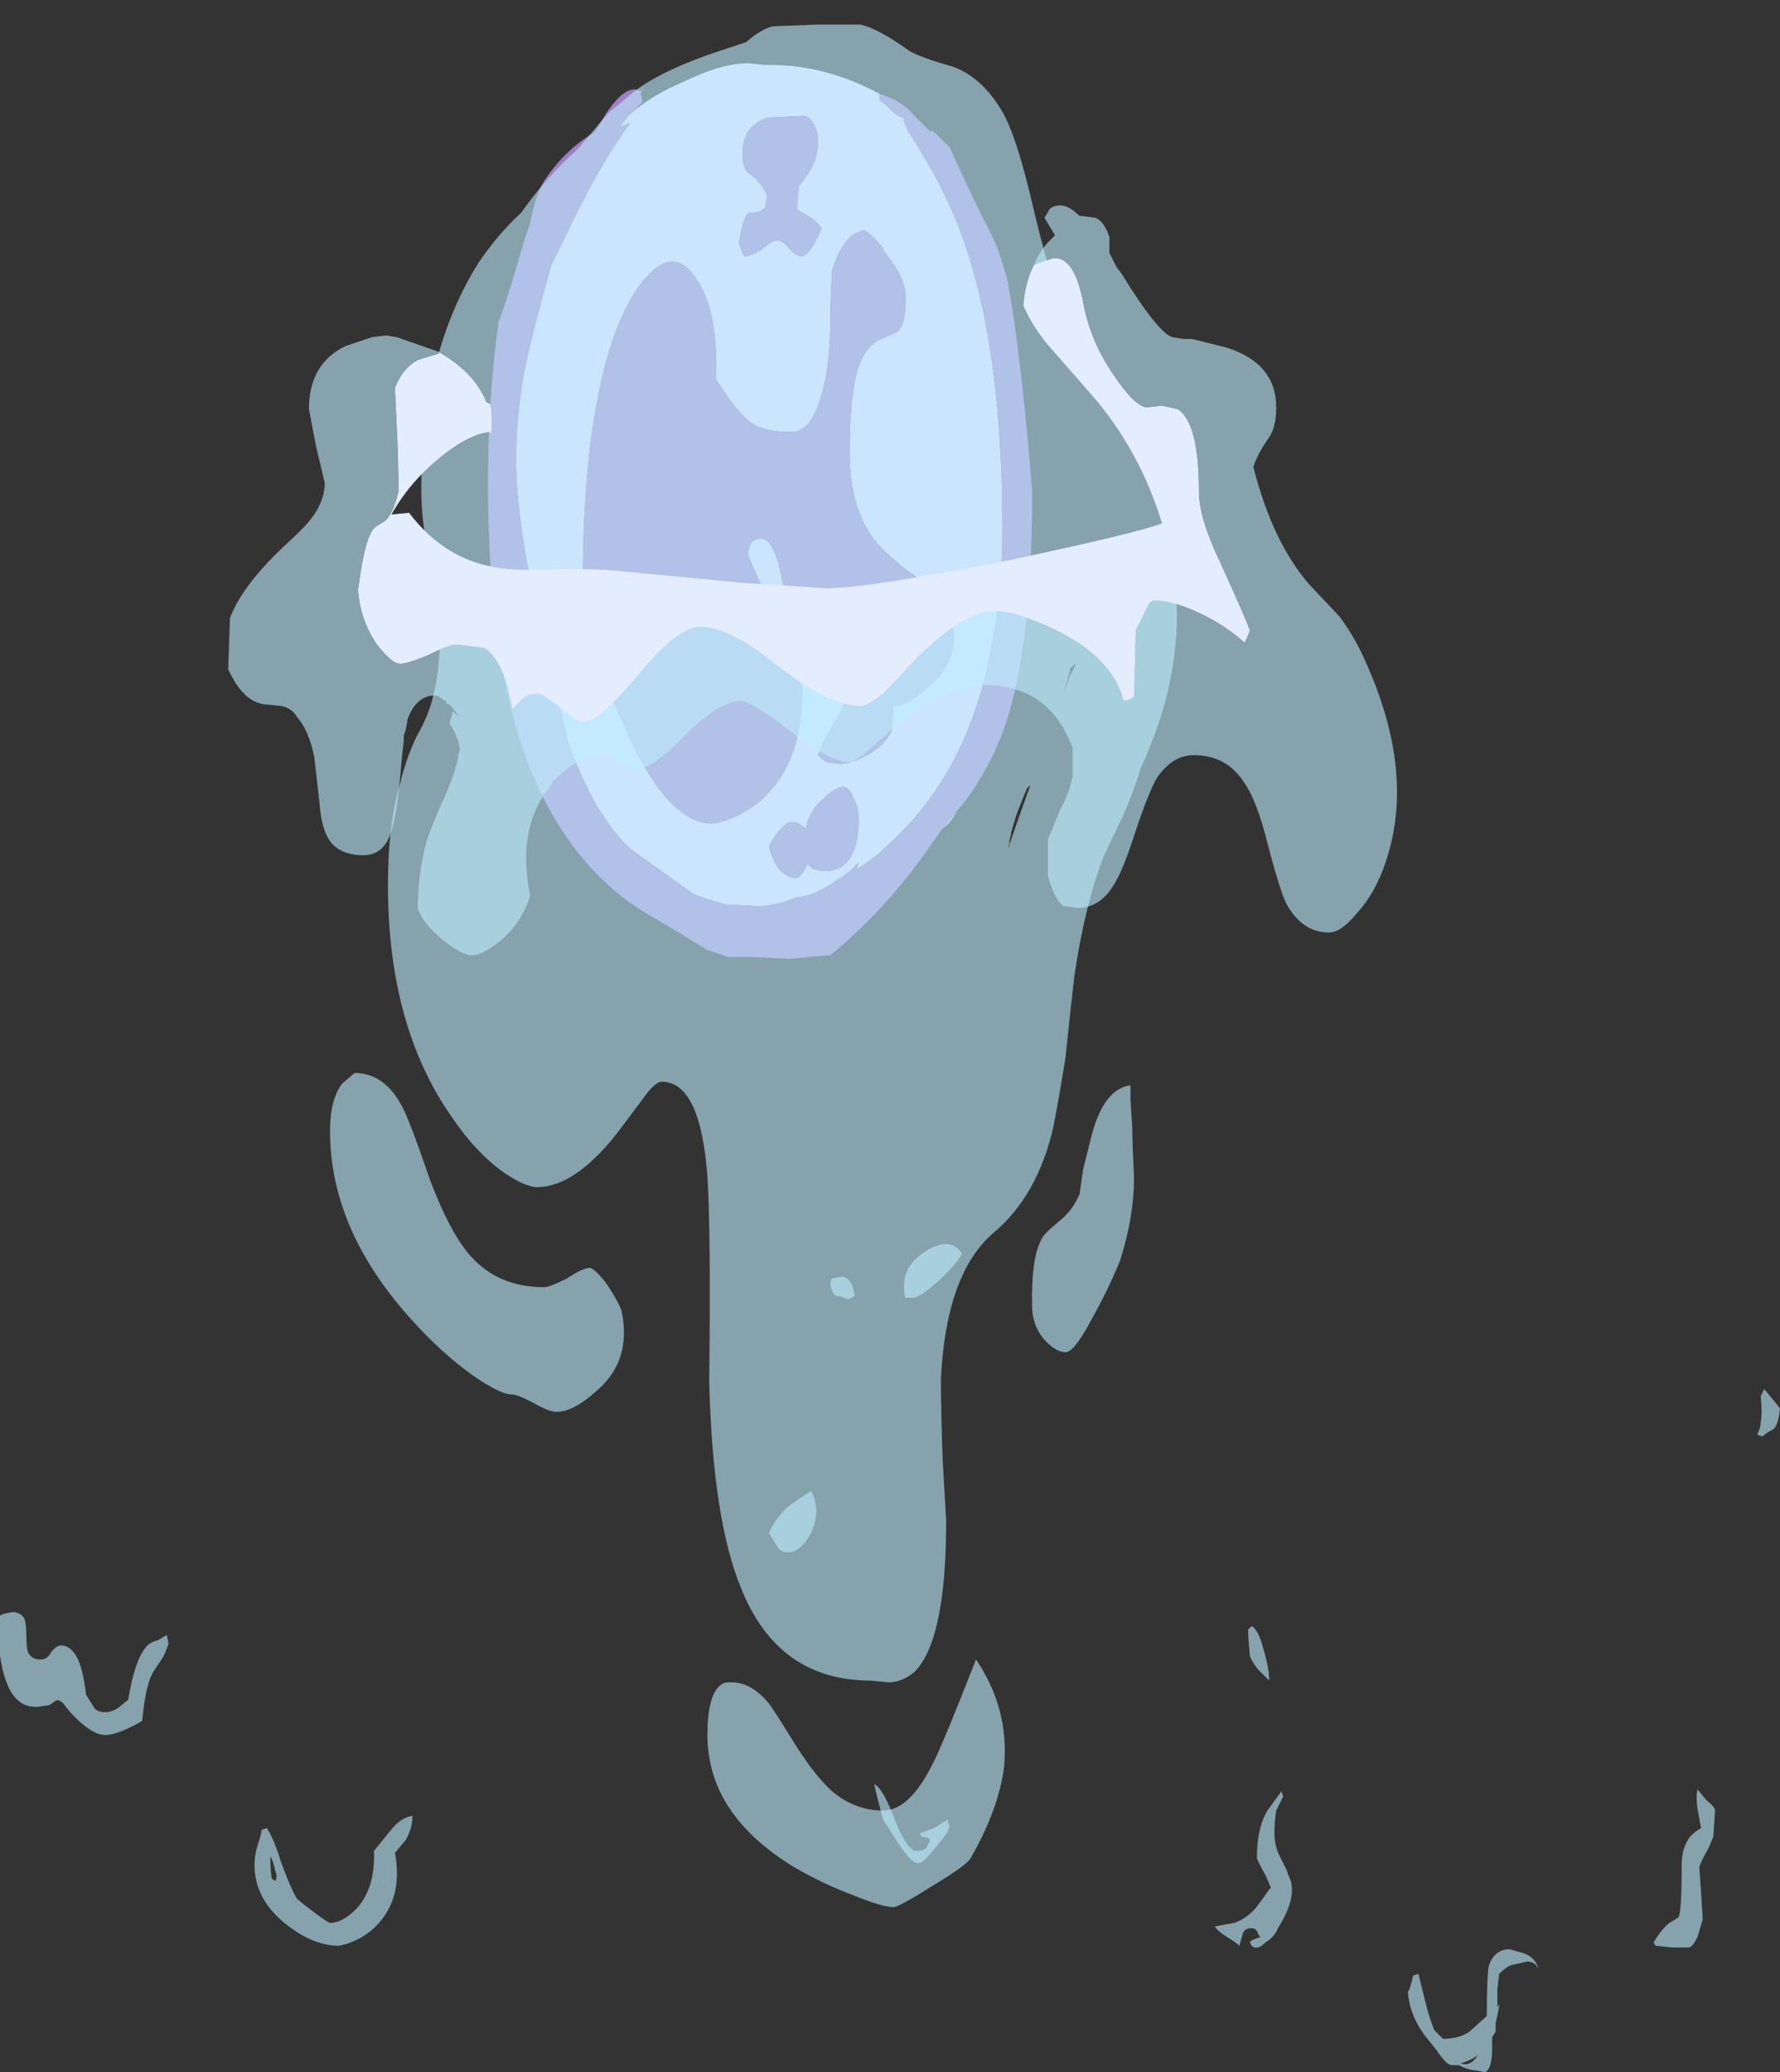 <?xml version="1.0" encoding="UTF-8" standalone="no"?>
<svg xmlns:ffdec="https://www.free-decompiler.com/flash" xmlns:xlink="http://www.w3.org/1999/xlink" ffdec:objectType="frame" height="413.0px" width="354.9px" xmlns="http://www.w3.org/2000/svg">
  <rect width="100%" height="100%" fill="#333333" stroke="none"/>
  <g transform="matrix(1.0, 0.0, 0.0, 1.0, 151.55, 117.6)">
    <use ffdec:characterId="3847" height="58.3" transform="matrix(7.0, 0.0, 0.0, 7.0, -151.55, -112.7)" width="50.7" xlink:href="#shape0"/>
  </g>
  <defs>
    <g id="shape0" transform="matrix(1.0, 0.0, 0.0, 1.0, 22.7, 23.4)">
      <path d="M4.1 -0.45 L4.55 -1.0 Q4.4 -0.7 4.2 -0.55 L4.1 -0.45" fill="#bec7d8" fill-rule="evenodd" stroke="none"/>
      <path d="M2.45 -21.4 L2.35 -21.4 2.35 -21.25 Q2.45 -21.2 2.7 -20.95 2.9 -20.75 3.05 -20.75 L3.05 -20.65 3.15 -20.4 3.55 -19.75 Q4.1 -18.85 4.5 -17.9 5.85 -14.65 5.85 -9.1 5.85 -7.0 5.45 -5.25 L5.35 -4.8 Q4.6 -1.85 2.6 -0.05 2.2 0.35 1.7 0.65 L1.75 0.45 Q1.5 0.75 1.15 0.95 0.55 1.4 0.0 1.45 -0.65 1.7 -1.1 1.7 L-2.05 1.65 -2.7 1.45 -2.95 1.35 Q-3.45 1.0 -4.7 0.1 -4.95 -0.1 -5.3 -0.55 L-5.7 -1.15 Q-6.2 -2.05 -6.55 -3.05 L-6.55 -3.15 -7.3 -6.1 Q-8.0 -9.3 -8.0 -11.0 -8.0 -12.15 -7.8 -13.35 -7.6 -14.4 -7.0 -16.55 L-6.65 -17.25 Q-5.7 -19.3 -4.75 -20.6 L-5.0 -20.5 -5.0 -20.55 -4.8 -20.8 -4.7 -20.9 Q-4.15 -21.35 -3.5 -21.65 L-2.95 -21.9 Q-2.05 -22.3 -1.4 -22.3 L-0.9 -22.25 -0.75 -22.25 Q0.85 -22.25 2.4 -21.4 L2.45 -21.4 M0.5 -20.5 Q0.4 -20.8 0.15 -20.8 L-0.85 -20.75 Q-1.55 -20.5 -1.55 -19.75 -1.55 -19.25 -1.35 -19.15 -1.05 -18.95 -0.85 -18.55 L-0.9 -18.2 Q-1.1 -18.0 -1.35 -18.05 -1.55 -17.95 -1.65 -17.15 L-1.55 -16.9 -1.5 -16.8 Q-1.3 -16.8 -1.0 -17.0 -0.7 -17.25 -0.55 -17.25 -0.4 -17.25 -0.2 -17.0 0.0 -16.8 0.15 -16.8 0.2 -16.8 0.3 -16.9 0.5 -17.1 0.7 -17.6 0.6 -17.75 0.4 -17.9 0.05 -18.1 0.0 -18.15 L0.05 -18.8 Q0.35 -19.15 0.5 -19.5 0.6 -19.75 0.6 -20.1 0.6 -20.35 0.5 -20.5 M1.65 -17.45 Q1.25 -17.2 1.0 -16.4 0.95 -15.5 0.95 -14.95 0.95 -13.75 0.7 -12.85 0.4 -11.8 -0.15 -11.8 -0.85 -11.8 -1.2 -12.0 -1.65 -12.25 -2.3 -13.3 -2.25 -15.2 -2.8 -16.05 -3.15 -16.65 -3.55 -16.65 -3.9 -16.65 -4.3 -16.2 -4.75 -15.7 -5.15 -14.7 -6.1 -12.15 -6.1 -7.45 -6.1 -7.0 -5.8 -5.9 -5.5 -4.7 -5.0 -3.6 -3.75 -0.65 -2.4 -0.65 -1.75 -0.75 -1.1 -1.25 0.15 -2.3 0.15 -4.4 0.15 -5.2 -0.6 -6.6 -1.35 -8.1 -1.4 -8.35 -1.35 -8.6 -1.25 -8.7 -0.9 -8.9 -0.7 -8.5 -0.55 -8.25 -0.4 -7.5 -0.15 -6.65 -0.05 -6.35 0.2 -5.8 0.55 -5.8 0.65 -5.8 0.8 -5.95 1.0 -6.15 1.2 -6.5 L1.5 -5.9 Q1.5 -5.45 1.5 -4.9 1.5 -4.3 1.2 -3.75 0.75 -3.05 0.6 -2.6 0.75 -2.45 0.85 -2.4 L1.25 -2.35 Q1.5 -2.35 1.9 -2.55 2.45 -2.8 2.7 -3.3 L2.75 -4.0 Q2.9 -3.95 3.3 -4.2 3.75 -4.5 4.1 -4.9 4.95 -6.1 3.85 -7.35 3.65 -7.5 3.15 -7.85 2.65 -8.25 2.4 -8.5 1.5 -9.45 1.5 -11.2 1.5 -12.85 1.75 -13.65 1.95 -14.2 2.3 -14.4 L2.85 -14.65 Q3.1 -14.85 3.1 -15.6 3.1 -16.05 2.8 -16.5 L2.45 -17.0 2.45 -17.05 Q2.05 -17.5 1.9 -17.55 L1.65 -17.45 M1.3 -1.7 Q1.05 -1.65 0.8 -1.4 0.35 -1.05 0.25 -0.5 0.05 -0.7 -0.15 -0.7 -0.25 -0.7 -0.35 -0.6 -0.6 -0.4 -0.8 0.0 -0.65 0.55 -0.4 0.75 -0.2 0.9 -0.05 0.9 0.1 0.9 0.25 0.6 L0.3 0.5 0.4 0.6 Q0.55 0.7 0.8 0.7 1.65 0.7 1.75 -0.5 1.8 -0.95 1.65 -1.3 1.5 -1.7 1.3 -1.7" fill="#dfdafe" fill-rule="evenodd" stroke="none"/>
      <path d="M-4.7 -20.9 L-4.8 -20.8 -5.0 -20.55 -5.0 -20.5 -4.75 -20.6 Q-5.7 -19.3 -6.65 -17.25 L-7.0 -16.55 Q-7.6 -14.4 -7.8 -13.35 -8.0 -12.15 -8.0 -11.0 -8.0 -9.3 -7.3 -6.1 L-6.55 -3.15 -6.55 -3.05 Q-6.2 -2.05 -5.7 -1.15 L-5.3 -0.55 Q-4.95 -0.1 -4.7 0.1 -3.45 1.0 -2.95 1.35 L-2.7 1.45 -2.05 1.65 -1.1 1.7 Q-0.65 1.7 0.0 1.45 0.55 1.4 1.15 0.95 1.5 0.75 1.75 0.45 L1.7 0.65 Q2.2 0.35 2.6 -0.05 4.6 -1.85 5.35 -4.8 L5.45 -5.25 Q5.85 -7.0 5.85 -9.1 5.85 -14.65 4.5 -17.9 4.1 -18.85 3.55 -19.75 L3.15 -20.4 3.05 -20.65 3.05 -20.75 Q2.9 -20.75 2.7 -20.95 2.45 -21.2 2.35 -21.25 L2.35 -21.4 2.45 -21.4 2.8 -21.25 Q3.15 -21.05 3.3 -20.85 3.5 -20.65 3.8 -20.35 L3.85 -20.4 4.35 -19.9 Q5.15 -18.15 5.45 -17.6 5.75 -17.05 6.0 -16.1 6.4 -13.9 6.7 -10.1 6.7 -5.35 5.8 -3.1 5.45 -2.2 4.8 -1.3 L4.55 -1.0 4.1 -0.45 3.5 0.4 Q2.35 1.95 0.95 3.1 L0.85 3.1 -0.2 3.2 -1.25 3.15 -1.95 3.15 -2.55 2.95 -3.7 2.25 Q-4.5 1.8 -4.9 1.5 -6.9 -0.05 -7.85 -2.9 -8.8 -5.8 -8.8 -10.35 -8.8 -12.8 -8.5 -14.95 L-8.45 -15.05 -8.2 -15.8 -7.75 -17.3 -7.6 -17.75 Q-7.45 -18.55 -7.2 -18.95 -6.7 -19.7 -6.05 -20.15 L-5.75 -20.35 -5.45 -20.85 Q-4.85 -21.75 -4.45 -21.5 L-4.35 -21.65 -4.45 -21.45 -4.4 -21.2 -4.7 -20.9 M0.5 -20.5 Q0.6 -20.35 0.6 -20.1 0.6 -19.75 0.5 -19.5 0.35 -19.15 0.05 -18.8 L0.0 -18.15 Q0.05 -18.1 0.4 -17.9 0.6 -17.75 0.7 -17.6 0.5 -17.1 0.3 -16.9 0.2 -16.8 0.15 -16.8 0.0 -16.8 -0.2 -17.0 -0.4 -17.25 -0.55 -17.25 -0.7 -17.25 -1.0 -17.0 -1.3 -16.8 -1.5 -16.8 L-1.55 -16.9 -1.65 -17.15 Q-1.55 -17.95 -1.35 -18.05 -1.1 -18.0 -0.9 -18.2 L-0.85 -18.55 Q-1.05 -18.95 -1.35 -19.15 -1.55 -19.25 -1.55 -19.75 -1.55 -20.5 -0.85 -20.75 L0.15 -20.8 Q0.4 -20.8 0.5 -20.5 M1.65 -17.45 L1.9 -17.55 Q2.05 -17.5 2.45 -17.05 L2.45 -17.0 2.8 -16.5 Q3.1 -16.05 3.1 -15.6 3.1 -14.85 2.85 -14.65 L2.3 -14.4 Q1.95 -14.2 1.75 -13.65 1.5 -12.85 1.5 -11.2 1.5 -9.45 2.4 -8.5 2.65 -8.25 3.15 -7.85 3.65 -7.5 3.85 -7.35 4.95 -6.1 4.1 -4.9 3.75 -4.5 3.3 -4.2 2.9 -3.95 2.75 -4.0 L2.7 -3.3 Q2.45 -2.8 1.9 -2.55 1.5 -2.35 1.25 -2.35 L0.85 -2.4 Q0.75 -2.45 0.6 -2.6 0.75 -3.05 1.2 -3.75 1.5 -4.3 1.5 -4.9 1.5 -5.45 1.5 -5.9 L1.2 -6.5 Q1.0 -6.15 0.8 -5.95 0.65 -5.8 0.55 -5.8 0.2 -5.8 -0.05 -6.35 -0.15 -6.65 -0.4 -7.5 -0.55 -8.25 -0.7 -8.5 -0.9 -8.9 -1.25 -8.7 -1.35 -8.6 -1.4 -8.35 -1.35 -8.1 -0.6 -6.6 0.15 -5.2 0.15 -4.4 0.15 -2.3 -1.1 -1.25 -1.75 -0.75 -2.4 -0.65 -3.75 -0.65 -5.0 -3.6 -5.5 -4.7 -5.8 -5.9 -6.1 -7.0 -6.1 -7.45 -6.1 -12.15 -5.15 -14.7 -4.75 -15.7 -4.3 -16.2 -3.9 -16.65 -3.55 -16.65 -3.15 -16.65 -2.8 -16.05 -2.25 -15.2 -2.3 -13.3 -1.65 -12.25 -1.2 -12.0 -0.85 -11.8 -0.15 -11.8 0.4 -11.8 0.7 -12.85 0.95 -13.75 0.95 -14.95 0.95 -15.5 1.0 -16.4 1.25 -17.2 1.65 -17.45 M1.3 -1.7 Q1.5 -1.7 1.65 -1.3 1.8 -0.95 1.75 -0.5 1.65 0.7 0.8 0.7 0.55 0.7 0.4 0.6 L0.3 0.5 0.25 0.6 Q0.1 0.9 -0.05 0.9 -0.2 0.9 -0.4 0.75 -0.65 0.55 -0.8 0.0 -0.6 -0.4 -0.35 -0.6 -0.25 -0.7 -0.15 -0.7 0.05 -0.7 0.25 -0.5 0.35 -1.05 0.8 -1.4 1.05 -1.65 1.3 -1.7" fill="#9e7fc6" fill-rule="evenodd" stroke="none"/>
      <path d="M1.8 -23.4 Q2.3 -23.3 3.2 -22.65 3.55 -22.45 4.45 -22.2 5.25 -21.9 5.8 -21.0 6.25 -20.3 6.75 -18.1 7.35 -15.6 7.85 -14.55 8.1 -14.0 9.05 -12.2 9.9 -10.6 10.15 -9.95 11.65 -6.25 9.8 -2.25 9.6 -1.6 9.3 -0.9 L8.75 0.25 Q8.2 1.65 7.9 3.7 7.8 4.55 7.65 6.0 7.45 7.25 7.3 8.0 6.85 9.95 5.6 11.0 4.25 12.15 4.1 15.15 4.1 16.1 4.15 17.45 L4.25 19.2 Q4.25 22.6 3.35 23.5 3.0 23.8 2.6 23.8 L2.1 23.75 Q-0.55 23.75 -1.6 21.1 -2.4 19.15 -2.5 15.25 -2.45 11.0 -2.55 9.4 -2.75 6.7 -3.85 6.7 -4.05 6.7 -4.4 7.2 L-5.15 8.2 Q-6.35 9.7 -7.4 9.7 -7.75 9.7 -8.4 9.25 -9.15 8.7 -9.8 7.75 -11.65 5.15 -11.65 1.1 -11.65 -0.65 -11.3 -1.8 -11.15 -2.45 -10.85 -3.1 -10.45 -3.8 -10.35 -4.35 -10.1 -5.25 -10.15 -7.6 -10.3 -7.75 -10.5 -8.4 -10.7 -9.25 -10.7 -10.15 -10.7 -14.05 -9.05 -16.65 -8.5 -17.45 -7.85 -18.05 -7.15 -19.05 -6.25 -19.85 L-5.4 -20.85 -5.35 -20.9 -4.75 -21.4 Q-4.05 -22.0 -2.5 -22.55 L-1.45 -22.9 Q-1.05 -23.25 -0.7 -23.35 L0.6 -23.4 Q1.65 -23.4 1.8 -23.4 M6.25 -0.9 L6.1 -0.4 6.1 -0.35 6.05 -0.15 6.05 -0.1 6.0 0.1 Q6.2 -0.5 6.65 -1.75 L6.55 -1.65 Q6.4 -1.3 6.25 -0.9 M7.8 -5.1 L7.6 -4.35 7.75 -4.8 7.95 -5.2 7.8 -5.1 M9.6 -7.8 L9.6 -7.4 9.7 -7.4 9.6 -7.8 M9.5 7.2 L9.55 8.0 Q9.55 8.4 9.6 9.45 9.6 10.55 9.2 11.8 8.85 12.65 8.4 13.45 7.9 14.4 7.65 14.4 7.4 14.4 7.1 14.1 6.75 13.75 6.7 13.2 6.65 11.45 7.1 11.0 7.25 10.85 7.55 10.6 7.85 10.35 8.05 9.9 L8.15 9.2 Q8.3 8.6 8.4 8.2 8.75 6.9 9.5 6.8 L9.5 7.2 M1.7 29.9 Q0.75 29.55 -0.1 29.05 -2.55 27.55 -2.55 25.3 -2.55 24.2 -2.2 23.9 -2.1 23.8 -1.95 23.8 L-1.85 23.8 Q-1.3 23.8 -0.8 24.4 -0.65 24.6 0.0 25.65 0.55 26.5 1.0 26.9 1.65 27.45 2.45 27.45 3.2 27.45 3.85 26.15 4.1 25.7 5.1 23.15 6.05 24.55 5.9 26.2 5.75 27.4 4.95 28.8 4.85 29.0 3.85 29.6 2.9 30.2 2.75 30.2 2.45 30.2 1.7 29.9 M-7.5 15.85 Q-7.95 15.6 -8.15 15.6 -8.45 15.6 -9.25 15.05 -10.15 14.4 -11.0 13.45 -13.3 10.9 -13.3 8.1 -13.3 7.2 -12.95 6.75 L-12.6 6.45 Q-11.75 6.45 -11.25 7.4 -11.05 7.75 -10.45 9.5 -9.9 10.95 -9.35 11.6 -8.55 12.55 -7.2 12.55 -7.05 12.55 -6.55 12.3 -6.1 12.0 -5.9 12.0 -5.8 12.0 -5.5 12.35 -5.2 12.75 -5.0 13.2 -4.7 14.6 -5.65 15.45 -6.35 16.1 -6.85 16.1 -7.05 16.1 -7.5 15.85" fill="#beecfe" fill-opacity="0.6" fill-rule="evenodd" stroke="none"/>
      <path d="M-10.25 -14.1 L-10.0 -13.95 Q-9.15 -13.4 -8.85 -12.65 L-8.75 -12.6 Q-8.7 -12.55 -8.7 -12.2 L-8.7 -11.8 Q-8.75 -11.75 -8.75 -11.8 -9.35 -11.75 -10.2 -11.05 -11.05 -10.35 -11.55 -9.45 L-11.05 -9.5 Q-9.95 -8.05 -8.25 -7.9 -7.75 -7.85 -6.7 -7.9 -5.65 -7.9 -5.15 -7.85 L-1.5 -7.5 0.85 -7.35 Q2.0 -7.35 6.05 -8.15 9.8 -8.95 10.4 -9.2 9.75 -11.3 8.4 -12.85 L7.35 -14.05 Q6.75 -14.7 6.45 -15.4 6.5 -16.05 6.75 -16.55 L6.85 -16.6 7.3 -16.75 Q7.9 -16.8 8.15 -15.5 8.35 -14.4 9.0 -13.45 9.6 -12.55 9.95 -12.5 L10.4 -12.55 10.85 -12.45 Q11.45 -12.05 11.45 -10.1 11.45 -9.35 12.05 -8.1 12.8 -6.45 12.9 -6.15 12.85 -6.0 12.8 -5.9 L12.75 -5.8 Q12.2 -6.3 11.45 -6.65 10.7 -7.0 10.2 -7.0 10.05 -7.0 10.0 -6.85 L9.65 -6.15 9.6 -4.25 Q9.45 -4.15 9.3 -4.15 9.0 -5.35 7.4 -6.15 6.25 -6.7 5.65 -6.7 4.75 -6.7 3.4 -5.35 2.75 -4.65 2.5 -4.4 2.05 -4.0 1.8 -4.0 0.95 -4.0 -0.5 -5.1 -1.9 -6.25 -2.75 -6.25 -3.4 -6.25 -4.5 -4.9 -5.1 -4.2 -5.35 -4.0 -5.75 -3.55 -6.15 -3.55 -6.25 -3.55 -6.75 -3.95 -7.25 -4.35 -7.35 -4.35 -7.6 -4.35 -7.75 -4.25 -7.85 -4.2 -8.1 -3.9 -8.35 -5.3 -8.9 -5.65 L-9.7 -5.75 Q-9.9 -5.75 -10.5 -5.45 -11.1 -5.2 -11.3 -5.2 -11.55 -5.2 -12.0 -5.8 -12.45 -6.5 -12.5 -7.3 -12.3 -8.9 -12.0 -9.1 -11.75 -9.25 -11.7 -9.3 -11.5 -9.5 -11.35 -10.1 -11.35 -11.05 -11.4 -11.95 L-11.45 -13.05 Q-11.25 -13.6 -10.8 -13.85 L-10.15 -14.05 -10.25 -14.1" fill="#e4edfe" fill-rule="evenodd" stroke="none"/>
      <path d="M6.75 -16.55 Q6.9 -16.95 7.2 -17.25 L7.35 -17.4 7.05 -17.9 7.2 -18.15 Q7.3 -18.25 7.5 -18.25 7.75 -18.25 8.05 -17.95 L8.1 -17.95 8.5 -17.9 Q8.75 -17.8 8.9 -17.35 L8.9 -16.9 9.1 -16.5 9.25 -16.3 Q10.3 -14.6 10.7 -14.5 L11.0 -14.45 11.25 -14.45 12.25 -14.2 Q13.65 -13.75 13.65 -12.5 13.65 -11.95 13.45 -11.65 13.1 -11.15 13.0 -10.8 13.55 -8.65 14.6 -7.45 L15.45 -6.55 Q15.9 -5.95 16.2 -5.25 17.6 -2.15 16.8 0.35 16.5 1.3 15.95 1.9 15.5 2.45 15.15 2.45 14.4 2.45 13.95 1.65 13.75 1.25 13.4 -0.1 13.1 -1.3 12.75 -1.8 12.25 -2.6 11.3 -2.6 10.7 -2.6 10.25 -1.95 10.0 -1.5 9.65 -0.45 9.3 0.65 9.05 1.05 8.65 1.75 8.0 1.75 L7.6 1.7 Q7.35 1.55 7.15 0.85 L7.15 -0.2 Q7.25 -0.45 7.5 -1.05 7.75 -1.5 7.85 -2.0 L7.85 -2.8 Q7.2 -4.6 5.3 -4.6 L4.45 -4.4 Q3.7 -4.15 2.9 -3.5 L2.05 -2.75 Q1.65 -2.4 1.5 -2.4 0.95 -2.4 -0.15 -3.25 -1.3 -4.15 -1.65 -4.15 L-1.85 -4.1 Q-2.4 -3.95 -3.15 -3.2 -4.1 -2.2 -4.6 -2.2 L-4.65 -2.2 Q-4.8 -2.25 -5.1 -2.45 -5.4 -2.65 -5.55 -2.65 -5.7 -2.65 -6.1 -2.5 -6.55 -2.25 -6.95 -1.85 L-7.0 -1.75 Q-8.0 -0.55 -7.6 1.4 -7.8 2.1 -8.4 2.65 -8.95 3.1 -9.25 3.1 -9.55 3.1 -10.1 2.65 -10.7 2.15 -10.8 1.75 -10.8 0.8 -10.55 -0.15 -10.4 -0.6 -10.0 -1.5 -9.7 -2.2 -9.65 -2.55 L-9.65 -2.6 -9.6 -2.75 Q-9.65 -3.15 -9.9 -3.5 L-9.8 -3.85 -9.75 -3.8 -9.6 -3.7 -9.7 -3.8 -9.9 -4.05 -9.95 -4.05 -10.0 -4.1 -10.0 -4.15 -10.05 -4.15 Q-10.2 -4.3 -10.3 -4.3 -10.85 -4.3 -11.1 -3.6 L-11.1 -3.55 -11.15 -3.3 -11.2 -3.15 -11.2 -3.0 Q-11.25 -2.6 -11.3 -2.0 -11.4 -0.9 -11.55 -0.45 -11.75 0.25 -12.35 0.25 -13.0 0.25 -13.3 -0.15 -13.55 -0.5 -13.6 -1.25 L-13.75 -2.55 Q-13.9 -3.3 -14.25 -3.7 -14.4 -3.95 -14.7 -4.0 L-15.2 -4.05 Q-15.8 -4.15 -16.2 -5.05 L-16.15 -6.5 Q-15.8 -7.45 -14.5 -8.65 -13.95 -9.15 -13.75 -9.45 -13.45 -9.9 -13.45 -10.35 L-13.7 -11.4 -13.9 -12.45 Q-13.9 -13.75 -12.85 -14.25 L-12.1 -14.5 -11.7 -14.55 -11.4 -14.5 -10.25 -14.1 -10.15 -14.05 -10.8 -13.85 Q-11.25 -13.6 -11.45 -13.05 L-11.4 -11.95 Q-11.35 -11.05 -11.35 -10.1 -11.5 -9.5 -11.7 -9.3 -11.75 -9.25 -12.0 -9.1 -12.3 -8.9 -12.5 -7.3 -12.45 -6.5 -12.0 -5.8 -11.55 -5.2 -11.3 -5.2 -11.1 -5.2 -10.5 -5.45 -9.9 -5.75 -9.7 -5.75 L-8.9 -5.65 Q-8.35 -5.3 -8.1 -3.9 -7.85 -4.2 -7.75 -4.25 -7.6 -4.35 -7.35 -4.35 -7.25 -4.35 -6.75 -3.95 -6.25 -3.55 -6.15 -3.55 -5.75 -3.55 -5.35 -4.0 -5.1 -4.2 -4.5 -4.9 -3.4 -6.25 -2.75 -6.25 -1.9 -6.25 -0.5 -5.1 0.95 -4.0 1.8 -4.0 2.05 -4.0 2.5 -4.4 2.75 -4.65 3.4 -5.35 4.75 -6.7 5.65 -6.7 6.25 -6.7 7.4 -6.15 9.0 -5.35 9.3 -4.15 9.45 -4.15 9.6 -4.25 L9.65 -6.15 10.0 -6.85 Q10.05 -7.0 10.2 -7.0 10.7 -7.0 11.45 -6.65 12.2 -6.3 12.75 -5.8 L12.8 -5.9 Q12.85 -6.0 12.9 -6.15 12.8 -6.45 12.05 -8.1 11.45 -9.35 11.45 -10.1 11.45 -12.05 10.85 -12.45 L10.4 -12.55 9.95 -12.5 Q9.6 -12.55 9.0 -13.45 8.35 -14.4 8.15 -15.5 7.9 -16.8 7.3 -16.75 L6.85 -16.6 6.75 -16.55 M27.55 15.45 L27.8 15.75 28.0 16.0 Q27.95 16.5 27.8 16.6 27.6 16.7 27.5 16.8 L27.35 16.75 Q27.45 16.55 27.45 16.4 27.5 16.1 27.45 15.65 L27.55 15.45 M17.55 32.15 L17.7 32.1 17.95 33.1 Q18.05 33.45 18.15 33.7 L18.4 33.95 Q18.85 33.95 19.15 33.75 L19.65 33.3 Q19.65 32.2 19.7 31.9 19.85 31.4 20.3 31.4 L20.65 31.5 Q21.0 31.6 21.1 31.9 21.1 31.95 21.05 31.85 20.95 31.75 20.8 31.75 L20.35 31.85 Q20.2 31.9 20.0 32.1 L19.95 32.55 19.95 33.05 20.0 32.95 Q20.0 33.1 19.9 33.5 L19.9 33.75 19.8 33.9 Q19.8 34.1 19.8 34.25 19.8 34.8 19.6 34.9 L19.35 34.85 Q19.15 34.85 18.85 34.7 L18.65 34.7 Q18.5 34.7 18.2 34.25 L18.0 34.0 Q17.45 33.35 17.4 32.6 17.45 32.6 17.55 32.15 M26.15 27.45 L26.1 28.2 25.95 28.55 Q25.8 28.8 25.7 29.05 L25.75 29.75 25.8 30.55 25.65 31.05 Q25.5 31.35 25.4 31.35 L24.95 31.35 24.45 31.3 24.4 31.2 Q24.65 30.8 24.85 30.65 L25.1 30.5 Q25.2 30.4 25.2 29.0 25.2 28.55 25.4 28.25 25.5 28.1 25.75 27.95 L25.65 27.4 Q25.6 27.05 25.65 26.85 L25.9 27.15 Q26.15 27.35 26.15 27.45 M1.25 12.25 Q1.45 12.25 1.55 12.45 1.6 12.55 1.65 12.8 L1.45 12.9 Q1.35 12.85 1.2 12.8 L1.1 12.8 Q1.0 12.7 0.95 12.5 0.95 12.35 1.0 12.3 L1.25 12.25 M3.05 12.5 Q3.05 11.9 3.7 11.5 4.4 11.1 4.7 11.6 4.5 11.95 4.0 12.4 3.5 12.85 3.3 12.85 L3.1 12.85 Q3.05 12.85 3.05 12.5 M0.4 19.55 Q0.1 20.1 -0.25 20.1 -0.45 20.1 -0.55 19.95 L-0.8 19.55 Q-0.6 19.1 -0.2 18.75 -0.05 18.65 0.4 18.35 0.7 18.9 0.4 19.55 M2.2 26.7 Q2.45 26.8 2.8 27.75 3.15 28.6 3.4 28.6 3.6 28.6 3.7 28.5 3.75 28.35 3.8 28.3 3.75 28.2 3.55 28.2 L3.5 28.1 3.9 27.95 4.3 27.7 4.3 27.8 4.35 27.9 Q4.3 28.1 3.95 28.5 3.6 28.95 3.45 28.95 3.25 28.95 2.9 28.4 L2.45 27.7 Q2.25 26.95 2.2 26.7 M13.2 23.5 Q13.0 23.3 12.9 23.05 12.85 22.5 12.85 22.3 L12.95 22.2 Q13.15 22.3 13.3 22.9 13.45 23.4 13.45 23.75 L13.2 23.5 M13.6 28.1 Q13.6 28.45 13.75 28.75 L13.95 29.15 14.0 29.3 Q14.3 29.85 13.7 30.8 13.6 31.05 13.35 31.2 13.1 31.45 12.95 31.3 L12.9 31.2 Q12.9 31.15 13.2 31.05 L13.15 31.0 Q13.1 30.8 12.95 30.8 12.75 30.8 12.7 30.95 L12.6 31.3 Q12.5 31.2 12.25 31.05 12.0 30.9 11.9 30.75 L12.45 30.65 Q12.75 30.55 13.0 30.3 13.1 30.2 13.45 29.7 L13.5 29.65 13.35 29.3 Q13.1 28.85 13.1 28.8 13.1 27.95 13.4 27.45 L13.8 26.9 13.85 27.05 13.65 27.45 Q13.6 27.75 13.6 28.1 M19.35 34.45 Q19.1 34.6 18.9 34.65 19.2 34.75 19.4 34.4 L19.35 34.45 M-15.1 27.95 Q-14.9 28.25 -14.7 28.9 -14.45 29.6 -14.25 29.95 -14.15 30.05 -13.75 30.35 -13.35 30.65 -13.3 30.65 -12.95 30.65 -12.55 30.25 -12.0 29.65 -12.05 28.6 L-11.6 28.05 Q-11.3 27.65 -10.95 27.6 -10.95 27.95 -11.15 28.3 L-11.45 28.65 Q-11.2 30.0 -12.05 30.8 -12.5 31.2 -13.05 31.3 -13.8 31.3 -14.6 30.65 -15.45 29.95 -15.45 29.0 -15.45 28.7 -15.35 28.4 -15.25 28.1 -15.25 28.0 L-15.1 27.95 M-14.9 29.0 L-14.95 28.85 -15.0 28.75 Q-15.0 29.25 -14.95 29.4 L-14.85 29.45 Q-14.8 29.3 -14.85 29.2 L-14.9 29.0 M-18.1 23.15 L-18.3 23.45 Q-18.55 23.8 -18.65 24.9 -19.35 25.3 -19.7 25.3 -20.1 25.3 -20.7 24.65 L-20.9 24.4 Q-21.05 24.25 -21.15 24.35 L-21.3 24.45 -21.65 24.5 Q-22.0 24.5 -22.2 24.3 -22.55 24.0 -22.7 23.05 L-22.7 21.9 -22.6 21.85 -22.35 21.8 Q-22.1 21.8 -22.0 22.0 -21.95 22.15 -21.95 22.5 -21.95 22.8 -21.9 22.95 -21.8 23.15 -21.55 23.15 -21.35 23.15 -21.25 22.95 -21.1 22.75 -20.95 22.75 -20.75 22.75 -20.6 22.95 -20.35 23.25 -20.25 24.15 L-20.0 24.55 Q-19.9 24.65 -19.7 24.65 -19.5 24.65 -19.3 24.5 L-19.05 24.3 Q-18.85 23.1 -18.5 22.75 -18.4 22.65 -18.2 22.6 L-17.95 22.45 -17.9 22.7 Q-18.0 23.0 -18.1 23.15" fill="#beecfe" fill-opacity="0.6" fill-rule="evenodd" stroke="none"/>
    </g>
  </defs>
</svg>

